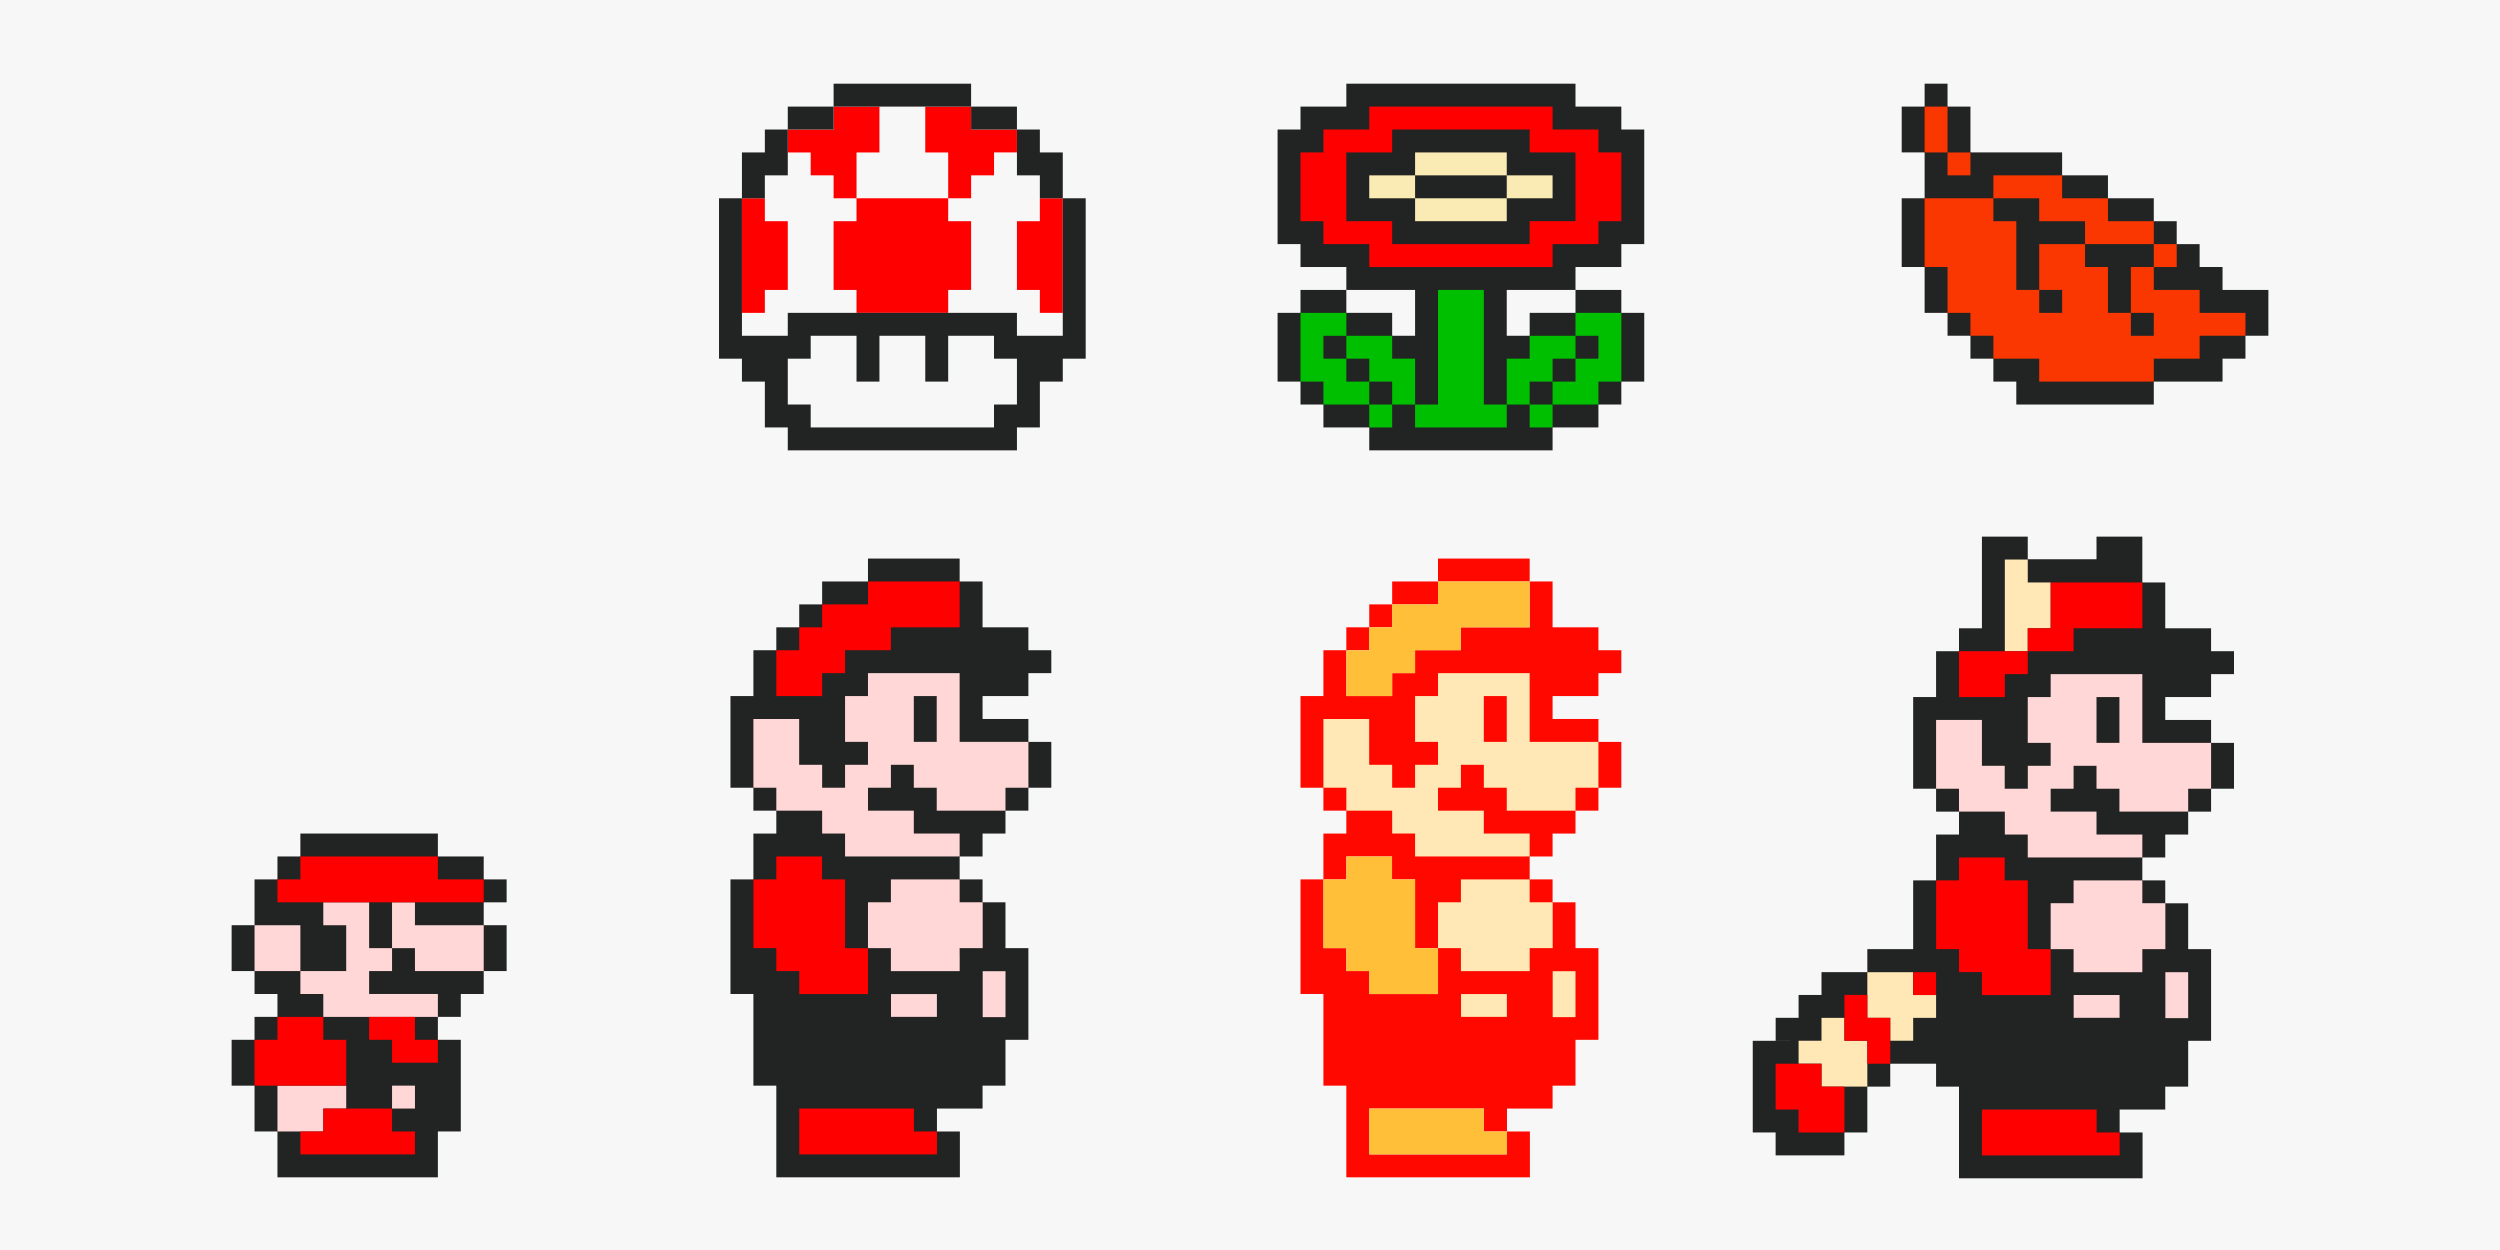 <?xml version="1.0" encoding="UTF-8"?><svg xmlns="http://www.w3.org/2000/svg" xmlns:xlink="http://www.w3.org/1999/xlink" id="Layer_1" width="1200" height="600" viewBox="0 0 1200 600"><defs><path id="reuse-0" d="M690.24 279.11v11h-22v11h-11v11h-11v22h22v-11h11v-11h22v-11h33v-22h-44zM657.25 466.11v11.05h33v-22l-11.01-.05v-33h-11.06v-11h-21.94v11h-10.98v33h10.98v11h11.01zM712.29 532.11h-55.04v22h66.09v-11h-11.05v-11z"/></defs><path fill="#f7f7f7" d="M-14.01-17.08H1207.9v631.53H-14.01z"/><path fill="#222423" d="M232.18 433.11h11v-11h-11v-11h-22v-11h-66v11h-11v11h-11v22h-11v22h11v11h11v11h-11v11h-11v22h11v22h11v22h77v-22h11v-44h-11v-11h11v-11h11v-11h11v-22h-11v-11z"/><g fill="#ffd7d7"><path d="M188.18 521.11h11v11h-11zM122.18 444.11h22v22h-22zM232.18 466.11v-22h-33v-11h-11v22h11v11h33z"/><path d="M177.18 433.11h-22v11h11v22h-22v11h11v11h55v-11h-33v-11h11v-11h-11v-22zM133.18 543.11h22v-11h11v-11h-33v22z"/></g><g fill="red"><path d="M155.18 499.11v-11h-22v11h-11v22h44v-22h-11zM199.18 499.11v-11h-22v11h11v11h22v-11h-11zM188.18 543.11v-11h-33v11h-11v11h55v-11h-11zM210.18 422.11v-11h-66v11h-11v11h99v-11h-22z"/></g><path fill="#222423" d="M493.63 334.11v-11h11v-11h-11v-11h-22v-22h-11v-11h-44v11h-22v11h-11v11h-11v11h-11v22h-11v44h11v11h11v11h-11v22h.03-11.03v55h11v44h11v44h88.11v-22h-11v-11h21.89v-11h11v-22h11v-44h-11v-22h-11v-11h-11v-11h11v-11h11v-11h11v-11h11v-22h-11v-11h-22v-11h22Zm-33 132v-7.87h.05v7.87h-.05Z"/><g fill="red"><path d="M416.63 279.11v11h-22v11h-11v11h-11v22h22v-11h11v-11h22v-11h33v-22h-44zM383.65 466.11v11.05h33v-22l-11.02-.05v-33h-11.05v-11h-21.95v11h-10.97v33h10.97v11h11.02zM438.69 532.11h-55.04v22h66.09v-11h-11.05v-11z"/></g><g fill="#ffd7d7"><path d="M493.63 356.11h-33v-33h-44v11h-11v22h11v11h-11v11h-11v-11H383.6v-22h-21.97v33h11v11h22v11h11v11h55v-11h-22v-11h-22v-11h11v-11h11v11h11v11h33v-11h11v-22Zm-44 0h-11v-22h11v22ZM471.69 433.08h-11.06v-10.97h-33v10.97h-11v22.03h11v11.05h33v-11.05h11.06v-22.03zM471.69 466.19h10.95v22.03h-10.95zM427.68 477.14h22.03v10.95h-22.03z"/></g><path fill="#ff0800" d="M767.24 334.11v-11h11v-11h-11v-11h-22v-22h-11v-11h-44v11h-22v11h-11v11h-11v11h-11v22h-11v44h11v11h11v11h-11v22h.03-11.03v55h11v44h11v44h88.11v-22h-11v-11h21.89v-11h11v-22h11v-44h-11v-22h-11v-11h-11v-11h11v-11h11v-11h11v-11h11v-22h-11v-11h-22v-11h22Zm-33 132v-7.87h.05v7.87h-.05Z"/><g fill="#f7f7f7"><use xlink:href="#reuse-0"/></g><g fill="#ffbf39"><use xlink:href="#reuse-0"/></g><g fill="#ffe8b6"><path d="M767.24 356.11h-33v-33h-44v11h-11v22h11v11h-11v11h-11v-11h-11.03v-22h-21.97v33h11v11h22v11h11v11h55v-11h-22v-11h-22v-11h11v-11h11v11h11v11h33v-11h11v-22Zm-44 0h-11v-22h11v22ZM745.29 433.08h-11.05v-10.97h-33v10.97h-11v22.03h11v11.05h33v-11.05h11.05v-22.03zM745.29 466.19h10.95v22.03h-10.95zM701.28 477.14h22.03v10.95h-22.03z"/></g><path fill="#222423" d="M1039.32 334.58h22v-11h11v-11h-11v-11h-22v-22h-11v-22h-22v10.86h-33v-10.86h-22v44h-11v11h-11v22h-11v44h11.03-.03v11h11v11h-11v22h-11v33h-22v11.05h-22v10.95h-11v10.97h-11v11h7.11v.03h-18.11v44h10.98v11h33.02v-11h11v-22h11v-11h22v11h11v44h88.11v-22h-11.04.04v-11h21.89v-11h11v-22h11v-44h-11v-22h-11v-11h-11v-11h11v-11h11v-11h11v-11h11v-22h-11v-11h-22v-11Z"/><g fill="#ffe8b6"><path d="M973.32 279.58v-11h-11v44h11v-11h11v-22h-11zM918.32 466.64h-22v21.94h11v10.97h11v-10.97h11v-11h-11v-10.94zM885.32 499.55v-10.97h-11v10.97h-11v11h11v11.03h22v-22.03h-11z"/></g><g fill="red"><path d="M984.32 279.58v22h-11v11h22v-11h33v-22h-44zM940.32 334.58h22v-11h11v-11h-33v22zM918.32 466.64h11v11h-11zM896.32 488.55v-10.97h-11v21.97h11v11.03h11v-22.03h-11zM874.32 521.57v-10.99h-11v.02H852.3v21.99h11.02v10.99h22v-22.01h-11zM951.33 466.58v11.06h33v-22l-11.01-.06v-33h-11.06v-11h-21.94v11h-10.97v33h10.97v11h11.01zM1006.37 532.58h-55.04v22h66.1v-11h-11.06v-11z"/></g><g fill="#ffd7d7"><path d="M1039.37 433.55h-11.05v-10.97h-33v10.97h-11v22.03h11v11.06h33v-11.06h11.05v-22.03zM1039.37 466.66h10.95v22.03h-10.95zM995.36 477.61h22.03v10.95h-22.03zM1028.32 356.58v-33h-44v11h-11v22h11v11h-10.97v11h-11.08v-11h-10.95v-22h-22v33h11v11h22v11h11v11h55v-11h-22v-11h-22v-11h11v-11h11v11h11v11h33v-11h11v-22h-33Zm-22-22h11v22h-11v-22Z"/></g><path fill="#f7f7f7" d="M361.63 78.67h11v-11h44v-22h33v22h46.55v11h8.45v66h13.69v18.71h-24.69v36.29h-8.7v11h-101.3v-11h-12.56v-29.61h-20.44v-30.89h11v-60.5z"/><g fill="red"><path d="M499.13 95.17v11h-11v33h11v11h11v-55h-11zM488.13 62.17h-22v-11h-22v22h11v22h11v-11h11v-11h11v-11zM411.13 95.17v11h-11v33h11v11h44v-11h11v-33h-11v-11h-44zM367.13 95.17h-11v55h11v-11h11v-33h-11v-11zM411.13 73.17h11v-22h-22v11h-22v11h11v11h11v11h11v-22z"/></g><g fill="#222423"><path d="M466.13 51.17h22v11h-22zM488.13 84.17h11v11h11v-22h-11v-11h-11v22zM510.13 95.17v66h-22v-11h-110v11h-22v-66h-11v77h11v11h11v22h11v11h110v-11h11v-22h11v-11h11v-77h-11Zm-22 99h-11v11h-88v-11h-11v-22h11v-11h22v22h11v-22h22v22h11v-22h22v11h11v22ZM378.13 51.17h22v11h-22zM367.13 84.17h11v-22h-11v11h-11v22h11v-11zM400.13 40.17h66v11h-66z"/></g><path fill="#222423" d="M778.24 128.17v-11h11v-55h-11v-11h-22v-11h-110v11h-22v11h-11v55h11v11h22v11h33v22h-11v-11h-22v-11h-22v11h-11v33h11v11h11v11h22v11h88v-11h22v-11h11v-11h11v-33h-11v-11h-22v11h-22v11h-11v-22h33v-11h22z"/><g fill="#00bf00"><path d="M756.24 150.17v11h11v11h-11v11h-11v11h22v-11h11v-33h-22z"/><path d="M745.24 183.17v-11h11v-11h-22v11h-11v22h11v-11h11zM734.24 194.17h11v11h-11zM646.24 183.17v-11h-11v-11h11v-11h-22v33h11v11h22v-11h-11zM657.24 194.17h11v11h-11z"/><path d="M668.24 172.17v-11h-22v11h11v11h11v11h11v-22h-11zM712.24 139.17h-22v55h-11v11h44v-11h-11v-55z"/></g><g fill="#faeab3"><path d="M679.24 73.17h44v11h-44zM679.24 95.17h44v11h-44zM657.24 84.17h22v11h-22zM723.24 84.17h22v11h-22z"/></g><path fill="red" d="M767.24 73.17v-11h-22v-11h-88v11h-22v11h-11v33h11v11h22v11h88v-11h22v-11h11v-33h-11Zm-33 33v11h-66v-11h-22v-33h22v-11h66v11h22v33h-22Z"/><path fill="#222423" d="M1066.82 139.17v-11h-11v-11h-11v-11h-11v-11h-22v-11h-22v-11h-44v-22h-11v-11h-11v11h-11v22h11v22h-11v33h11v22h11v11h11v11h11v11h11v11h66v-11h33v-11h11v-11h11v-22h-22z"/><g fill="#fa3700"><path d="M923.82 51.17h11v22h-11zM978.82 95.17v11h22v11h33v-11h-22v-11h-22v-11h-33v11h22zM1033.82 117.17h11v11h-11z"/><path d="M1055.82 150.17v-11h-22v-11h-11v22h11v11h-11v-11h-11v-22h-11v-11h-22v22h11v11h-11v-11h-11v-33h-11v-11h-33v33h11v22h11v11h11v11h22v11h55v-11h22v-11h22v-11h-22zM934.82 73.17h11v11h-11z"/></g></svg>